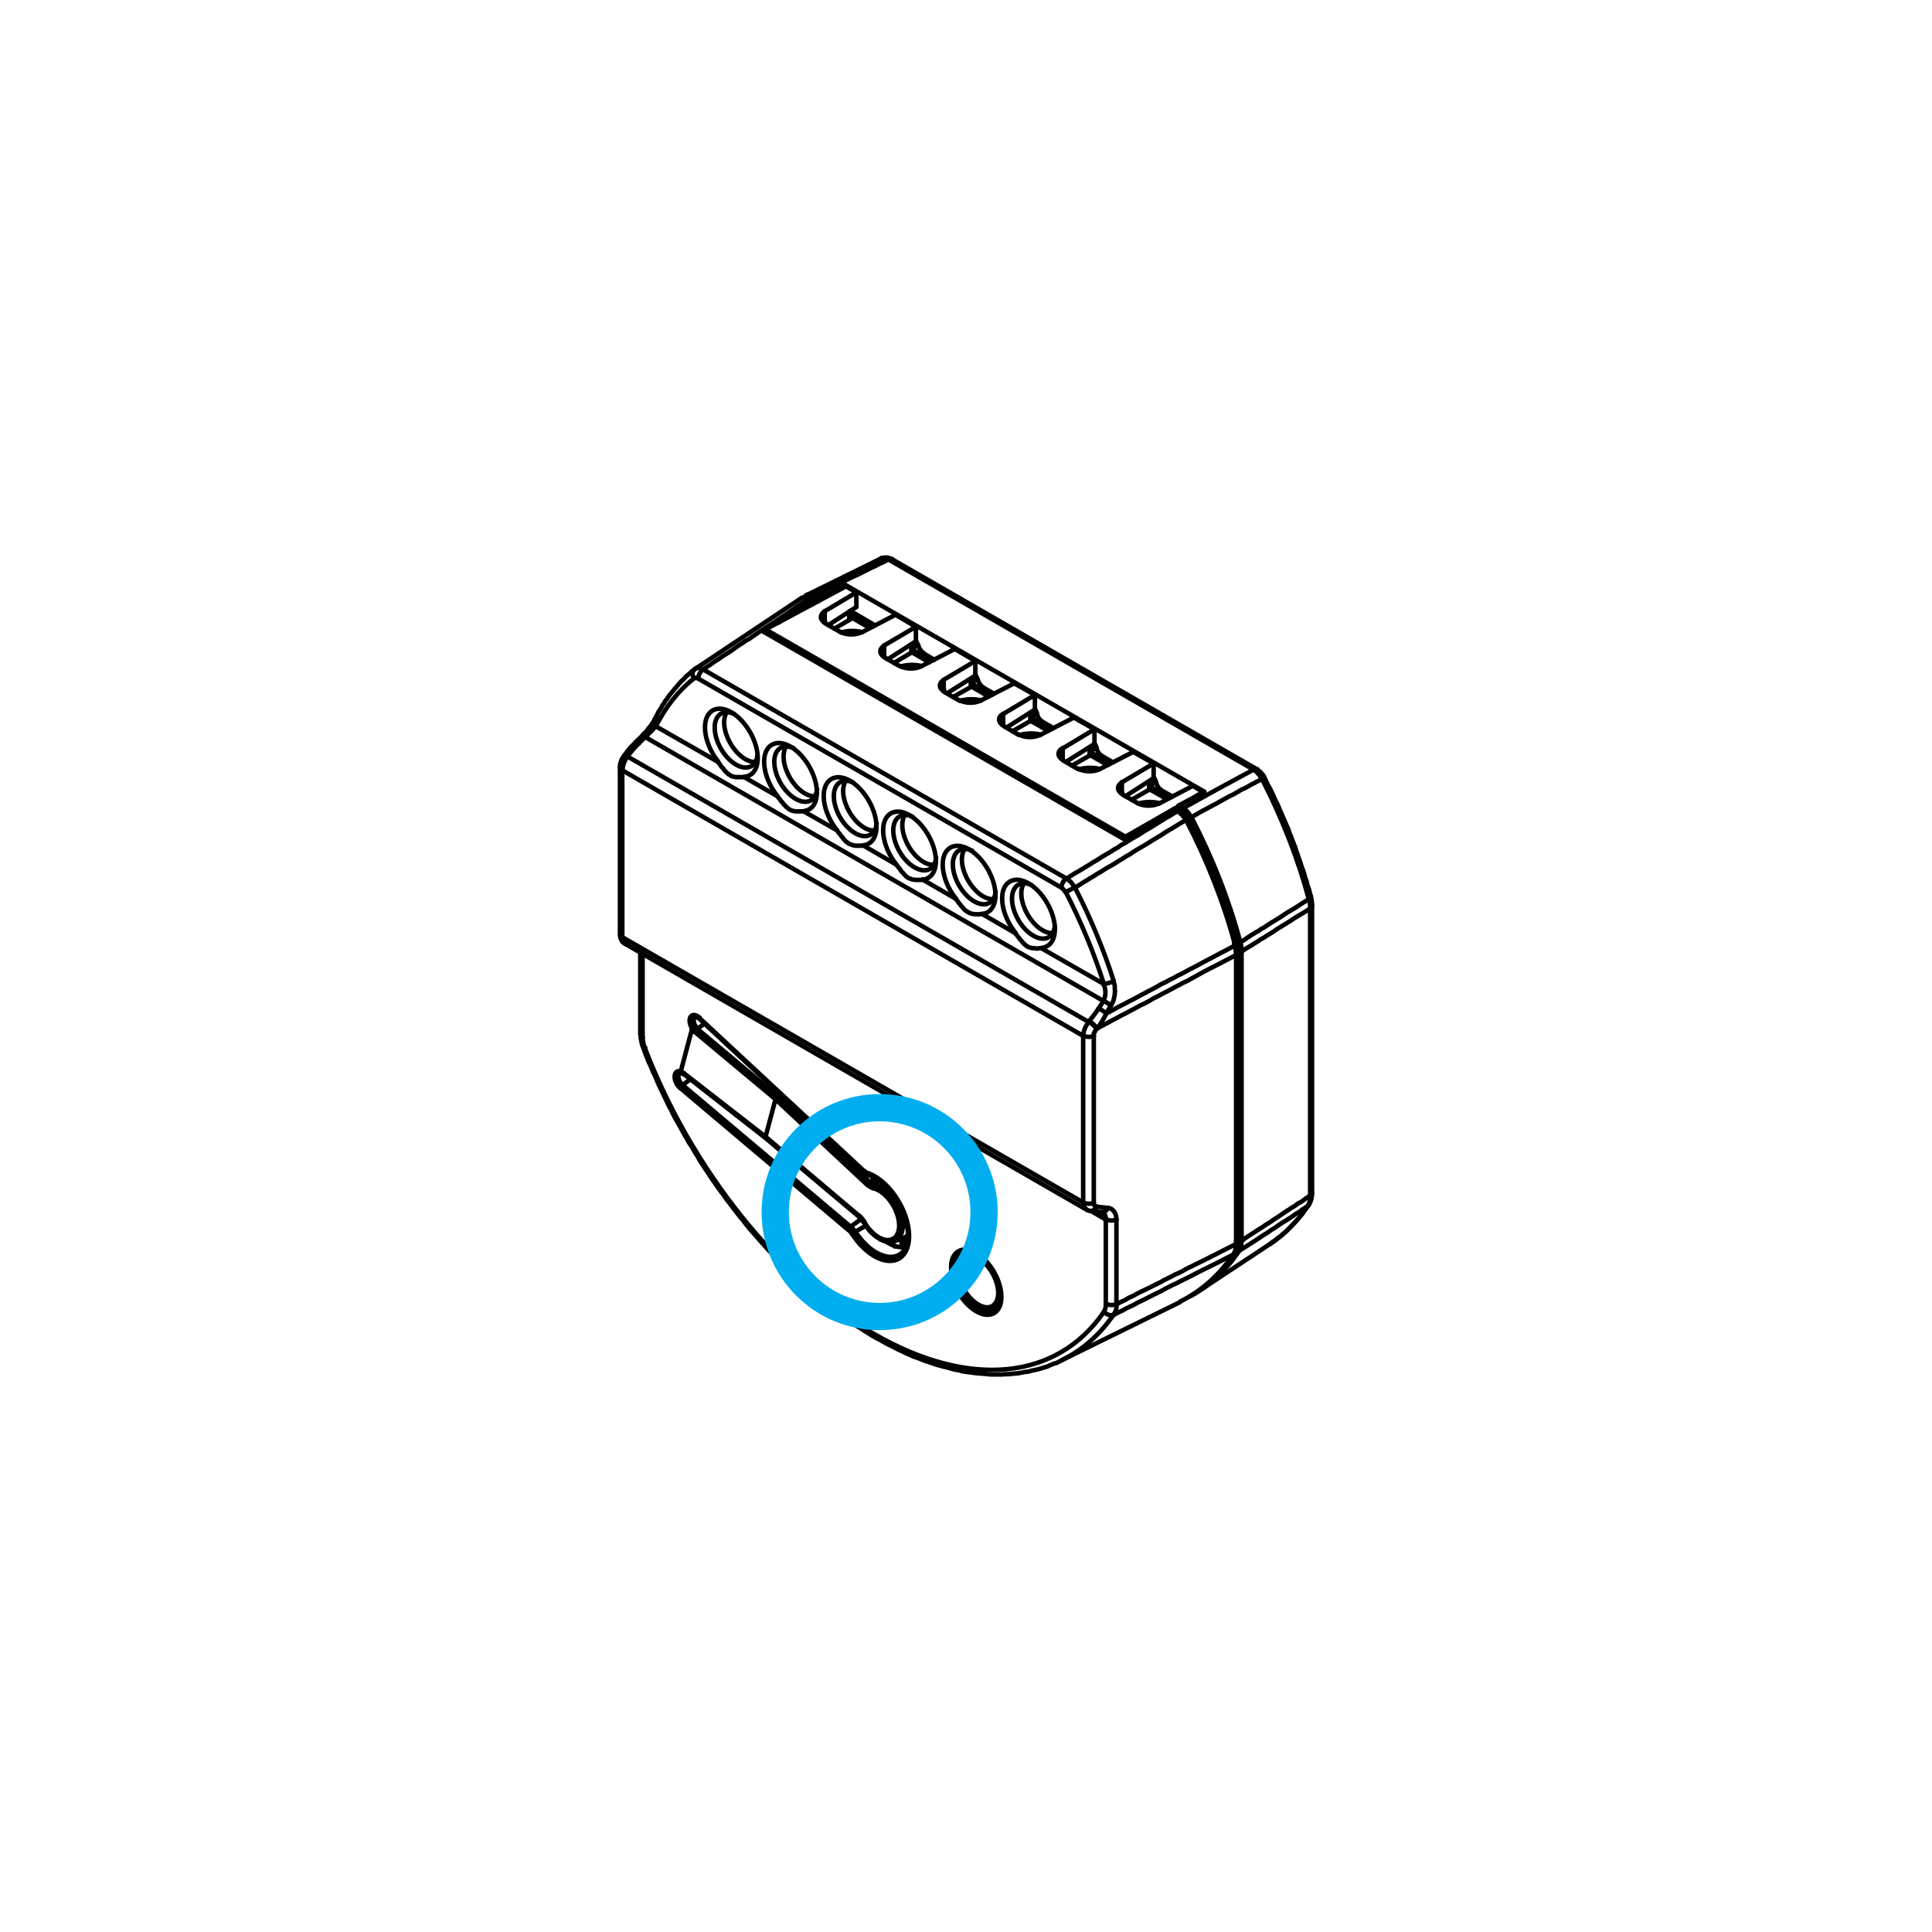 <?xml version="1.0" encoding="UTF-8"?><svg id="Layer_1" xmlns="http://www.w3.org/2000/svg" viewBox="0 0 141.73 141.73"><defs><style>.cls-1{stroke-linejoin:bevel;}.cls-1,.cls-2{stroke:#000;stroke-linecap:round;stroke-width:.33px;}.cls-1,.cls-2,.cls-3{fill:none;}.cls-2{stroke-linejoin:round;}.cls-3{stroke:#00aeef;stroke-miterlimit:10;stroke-width:2px;}</style></defs><line class="cls-2" x1="62.44" y1="44.86" x2="62.3" y2="44.93"/><polyline class="cls-2" points="76.06 52.36 75.59 52.62 77.11 53.5"/><polyline class="cls-2" points="71.7 49.84 71.22 50.11 72.74 50.98"/><polyline class="cls-2" points="67.33 47.33 66.86 47.61 68.37 48.47"/><polyline class="cls-2" points="80.43 54.85 79.93 55.14 81.45 56.01"/><polyline class="cls-2" points="84.79 57.37 84.3 57.65 85.81 58.53"/><line class="cls-2" x1="64.01" y1="45.98" x2="62.3" y2="44.98"/><line class="cls-2" x1="75.59" y1="52.62" x2="75.59" y2="52.91"/><line class="cls-2" x1="84.3" y1="57.65" x2="84.3" y2="57.94"/><line class="cls-2" x1="79.93" y1="55.14" x2="79.93" y2="55.42"/><line class="cls-2" x1="71.22" y1="50.11" x2="71.22" y2="50.39"/><line class="cls-2" x1="66.86" y1="47.61" x2="66.86" y2="47.88"/><polyline class="cls-2" points="63.8 46.07 62.54 45.34 61.21 46.12"/><path class="cls-2" d="m63.25,46.37c-.5-.12-1.06-.11-1.55.03"/><polyline class="cls-2" points="68.16 48.59 66.9 47.85 65.58 48.63"/><path class="cls-2" d="m67.62,48.86c-.5-.12-1.06-.11-1.55.03"/><polyline class="cls-2" points="72.53 51.1 71.27 50.37 69.92 51.13"/><path class="cls-2" d="m71.98,51.38c-.5-.12-1.06-.11-1.55.03"/><polyline class="cls-2" points="76.89 53.62 75.61 52.88 74.28 53.64"/><path class="cls-2" d="m76.35,53.89c-.5-.12-1.06-.11-1.55.03"/><polyline class="cls-2" points="81.26 56.13 79.98 55.4 78.65 56.16"/><path class="cls-2" d="m80.69,56.41c-.5-.12-1.06-.11-1.55.03"/><polyline class="cls-2" points="85.6 58.62 84.34 57.91 83.01 58.67"/><path class="cls-2" d="m85.06,58.92c-.5-.12-1.06-.11-1.55.03"/><path class="cls-2" d="m72.89,95.86c.28-.14.45-.46.48-.88"/><path class="cls-2" d="m71.7,92.08c-.38-.18-.73-.19-1-.03"/><path class="cls-2" d="m73.23,94.85c0-.95-.67-2.1-1.48-2.57-.81-.48-1.47-.09-1.47.85,0,.95.67,2.1,1.48,2.57.81.48,1.47.09,1.47-.85"/><line class="cls-2" x1="70.7" y1="92.05" x2="71.06" y2="91.82"/><polyline class="cls-2" points="70.7 92.05 70.65 92.1 70.58 92.12 70.53 92.17 70.49 92.24 70.46 92.29 70.42 92.34 70.39 92.41 70.34 92.48 70.32 92.55 70.3 92.62 70.27 92.69 70.27 92.77 70.25 92.86 70.25 92.93 70.25 93.03 70.25 93.12 70.25 93.19 70.25 93.29 70.25 93.38 70.27 93.48 70.3 93.57 70.3 93.67 70.32 93.76 70.37 93.86 70.39 93.95 70.42 94.05 70.46 94.14 70.49 94.24 70.53 94.33 70.58 94.43 70.63 94.52 70.68 94.59 70.75 94.69 70.79 94.78 70.84 94.85 70.91 94.95 70.98 95.02 71.03 95.11 71.1 95.19 71.17 95.26 71.25 95.33 71.32 95.4 71.39 95.47 71.46 95.52 71.53 95.59 71.6 95.64 71.67 95.68 71.74 95.73 71.82 95.78 71.91 95.83 71.98 95.85 72.05 95.87 72.12 95.9 72.19 95.92 72.29 95.94 72.36 95.94 72.43 95.97 72.5 95.97 72.57 95.97 72.65 95.94 72.72 95.94 72.76 95.92 72.84 95.9 72.91 95.87 73.26 95.68"/><polyline class="cls-2" points="66.5 91.37 66.31 91.48 66.31 91.51"/><polyline class="cls-2" points="66.14 91.51 66.14 91.39 66.31 91.48"/><line class="cls-2" x1="65.62" y1="91.41" x2="65.62" y2="91.41"/><polyline class="cls-2" points="66.14 91.39 66.14 91.1 66.5 91.32"/><line class="cls-2" x1="66.14" y1="91.1" x2="66.6" y2="90.84"/><polyline class="cls-2" points="67.19 47.04 67.19 45.98 65.69 45.1"/><polyline class="cls-2" points="71.55 49.56 71.55 48.49 70.04 47.61"/><polyline class="cls-2" points="75.92 52.05 75.92 50.98 74.4 50.13"/><polyline class="cls-2" points="84.63 57.08 84.63 56.01 83.13 55.16"/><polyline class="cls-2" points="80.29 54.57 80.29 53.5 78.77 52.64"/><polyline class="cls-2" points="62.82 44.53 62.82 43.46 62.06 43.01"/><line class="cls-2" x1="62.3" y1="45.48" x2="62.3" y2="44.86"/><polyline class="cls-2" points="88.26 58.13 88.26 58.1 87.5 57.65"/><line class="cls-2" x1="62.82" y1="44.53" x2="60.76" y2="45.86"/><line class="cls-2" x1="78.01" y1="64.67" x2="78.01" y2="64.67"/><polyline class="cls-2" points="56.16 46.43 56.16 46.17 82.56 61.38 82.56 61.59"/><line class="cls-2" x1="82.56" y1="61.38" x2="86.45" y2="59.15"/><line class="cls-2" x1="87.76" y1="58.39" x2="88.26" y2="58.1"/><line class="cls-2" x1="60.52" y1="45.72" x2="61.64" y2="46.36"/><path class="cls-2" d="m60.52,44.84c-.41.24-.4.63.03.87"/><line class="cls-2" x1="62.82" y1="43.46" x2="60.5" y2="44.84"/><line class="cls-2" x1="62.06" y1="43.01" x2="56.16" y2="46.17"/><line class="cls-2" x1="87.5" y1="57.65" x2="85.01" y2="58.96"/><path class="cls-2" d="m83.44,58.91c.43.24,1.12.26,1.57.03"/><line class="cls-2" x1="82.35" y1="58.29" x2="83.44" y2="58.91"/><path class="cls-2" d="m82.32,57.39c-.41.24-.4.63.03.87"/><line class="cls-2" x1="84.63" y1="56.01" x2="82.3" y2="57.39"/><line class="cls-2" x1="83.13" y1="55.16" x2="80.64" y2="56.44"/><path class="cls-2" d="m79.1,56.39c.43.24,1.12.26,1.57.03"/><line class="cls-2" x1="77.98" y1="55.78" x2="79.08" y2="56.42"/><path class="cls-2" d="m77.95,54.88c-.41.24-.4.63.03.87"/><line class="cls-2" x1="80.29" y1="53.5" x2="77.96" y2="54.9"/><line class="cls-2" x1="78.77" y1="52.64" x2="76.28" y2="53.93"/><path class="cls-2" d="m74.73,53.88c.43.24,1.12.26,1.57.03"/><line class="cls-2" x1="73.62" y1="53.26" x2="74.71" y2="53.9"/><path class="cls-2" d="m73.59,52.36c-.41.24-.4.63.03.87"/><line class="cls-2" x1="75.92" y1="50.98" x2="73.59" y2="52.38"/><line class="cls-2" x1="74.4" y1="50.13" x2="71.91" y2="51.41"/><path class="cls-2" d="m70.37,51.36c.43.24,1.12.26,1.57.03"/><line class="cls-2" x1="69.25" y1="50.75" x2="70.37" y2="51.39"/><path class="cls-2" d="m69.25,49.87c-.41.24-.4.63.03.87"/><line class="cls-2" x1="71.55" y1="48.49" x2="69.23" y2="49.87"/><line class="cls-2" x1="70.04" y1="47.61" x2="67.54" y2="48.9"/><path class="cls-2" d="m66,48.85c.43.24,1.12.26,1.57.03"/><line class="cls-2" x1="64.89" y1="48.23" x2="66" y2="48.87"/><path class="cls-2" d="m64.88,47.36c-.41.24-.4.63.03.87"/><line class="cls-2" x1="67.19" y1="45.98" x2="64.86" y2="47.35"/><line class="cls-2" x1="65.69" y1="45.1" x2="63.2" y2="46.4"/><path class="cls-2" d="m61.63,46.35c.43.24,1.12.26,1.57.03"/><line class="cls-2" x1="60.5" y1="44.84" x2="60.5" y2="45.6"/><path class="cls-2" d="m60.52,45.59s-.05.04-.08.05"/><path class="cls-2" d="m64.88,48.11s-.05.04-.08.05"/><path class="cls-2" d="m69.25,50.6s-.05.04-.08.05"/><path class="cls-2" d="m73.59,53.11s-.05.04-.08.05"/><path class="cls-2" d="m77.95,55.63s-.05.04-.08.05"/><path class="cls-2" d="m82.32,58.14s-.05.04-.08.05"/><line class="cls-2" x1="67.19" y1="47.04" x2="65.12" y2="48.37"/><line class="cls-2" x1="64.86" y1="47.35" x2="64.86" y2="48.11"/><line class="cls-2" x1="71.55" y1="49.56" x2="69.47" y2="50.86"/><line class="cls-2" x1="69.23" y1="49.87" x2="69.23" y2="50.63"/><line class="cls-2" x1="75.92" y1="52.05" x2="73.83" y2="53.38"/><line class="cls-2" x1="80.29" y1="54.57" x2="78.2" y2="55.89"/><line class="cls-2" x1="84.63" y1="57.08" x2="82.56" y2="58.41"/><line class="cls-2" x1="82.3" y1="57.39" x2="82.3" y2="58.15"/><line class="cls-2" x1="77.96" y1="54.9" x2="77.96" y2="55.66"/><line class="cls-2" x1="73.59" y1="52.38" x2="73.59" y2="53.14"/><polyline class="cls-2" points="86.17 59.38 86.38 59.5 86.43 59.52 86.45 59.55 86.5 59.6 86.55 59.62 86.6 59.64 86.62 59.69 86.67 59.74 86.72 59.76 86.74 59.81 86.79 59.86 86.81 59.9 86.86 59.95 86.88 60 86.93 60.07 86.95 60.12 86.98 60.17"/><path class="cls-2" d="m90.61,69.35c-.82-3.08-2.04-6.2-3.61-9.21"/><path class="cls-2" d="m90.68,70.04c0-.21-.03-.44-.1-.68"/><polyline class="cls-2" points="90.49 92.03 90.51 91.98 90.54 91.96 90.54 91.91 90.56 91.86 90.58 91.82 90.61 91.79 90.61 91.75 90.63 91.67 90.63 91.63 90.65 91.58 90.65 91.53 90.68 91.48 90.68 91.41 90.68 91.37 90.68 91.32 90.68 91.25 90.68 70.06"/><path class="cls-2" d="m86.58,95.48c1.55-.77,2.87-1.94,3.91-3.48"/><polyline class="cls-2" points="58.77 43.89 58.79 43.87 58.81 43.87 58.86 43.84 58.88 43.84 58.91 43.84 58.96 43.82 58.98 43.82 59.03 43.82 59.07 43.84 59.1 43.84 59.15 43.84 59.17 43.87 59.22 43.87 59.26 43.89 59.31 43.91 59.34 43.94 59.55 44.06 59.55 44.36"/><line class="cls-2" x1="86.17" y1="59.38" x2="82.54" y2="61.61"/><path class="cls-2" d="m70.76,62.3c-.34.51-.23,1.44.26,2.29s1.24,1.41,1.85,1.37"/><path class="cls-2" d="m66.39,59.78c-.34.51-.23,1.44.26,2.29s1.24,1.41,1.85,1.37"/><path class="cls-2" d="m62.05,57.27c-.34.51-.23,1.44.26,2.29s1.24,1.41,1.85,1.37"/><path class="cls-2" d="m57.68,54.75c-.34.51-.23,1.44.26,2.29s1.24,1.41,1.85,1.37"/><path class="cls-2" d="m53.32,52.24c-.34.51-.23,1.44.26,2.29s1.24,1.41,1.85,1.37"/><path class="cls-2" d="m75.12,64.79c-.34.51-.23,1.44.26,2.29s1.24,1.41,1.85,1.37"/><path class="cls-2" d="m75.65,64.92c-.82-.37-1.44.1-1.41,1.07.03.97.68,2.11,1.51,2.62s1.54.21,1.63-.68"/><polyline class="cls-2" points="76.39 69.56 76.35 69.56 76.28 69.56 76.23 69.56 76.16 69.58 76.11 69.58 76.04 69.58 75.97 69.58 75.9 69.56 75.82 69.56 75.75 69.56 75.68 69.54 75.64 69.54 75.56 69.51 75.49 69.49 75.42 69.47 75.37 69.42 75.3 69.4 75.26 69.35 75.18 69.3 75.14 69.25 75.07 69.18 75.02 69.13 74.97 69.06 74.9 68.99 74.85 68.94 74.8 68.87 74.76 68.8 74.69 68.73 74.64 68.66 74.59 68.59 74.52 68.52 74.47 68.45"/><path class="cls-2" d="m76.42,69.53c.76-.07,1.13-.88.9-1.99-.23-1.11-1-2.24-1.87-2.74s-1.64-.27-1.87.58c-.22.85.15,2.1.91,3.04"/><line class="cls-2" x1="74.47" y1="68.45" x2="72.05" y2="67.05"/><polyline class="cls-2" points="72.05 67.05 71.98 67.05 71.93 67.05 71.86 67.07 71.79 67.07 71.74 67.07 71.67 67.07 71.6 67.07 71.53 67.07 71.48 67.05 71.41 67.05 71.34 67.05 71.27 67.02 71.2 67 71.13 66.98 71.08 66.95 71.01 66.9 70.94 66.88 70.89 66.83 70.82 66.79 70.77 66.74 70.7 66.67 70.65 66.62 70.61 66.55 70.53 66.48 70.49 66.43 70.44 66.36 70.39 66.29 70.32 66.22 70.27 66.14 70.23 66.07 70.15 66 70.11 65.93"/><line class="cls-2" x1="70.11" y1="65.93" x2="67.69" y2="64.53"/><polyline class="cls-2" points="67.69 64.53 67.62 64.53 67.57 64.55 67.5 64.55 67.45 64.55 67.38 64.55 67.31 64.55 67.24 64.55 67.19 64.55 67.12 64.55 67.05 64.53 66.98 64.53 66.9 64.51 66.83 64.48 66.79 64.46 66.71 64.44 66.64 64.41 66.57 64.37 66.52 64.32 66.45 64.27 66.41 64.22 66.33 64.15 66.29 64.1 66.24 64.03 66.19 63.99 66.12 63.91 66.07 63.84 66.03 63.77 65.98 63.7 65.91 63.63 65.86 63.56 65.81 63.49 65.74 63.42"/><line class="cls-2" x1="65.74" y1="63.42" x2="63.32" y2="62.02"/><polyline class="cls-2" points="63.32 62.02 63.27 62.04 63.2 62.04 63.13 62.04 63.08 62.04 63.01 62.04 62.94 62.04 62.89 62.04 62.82 62.04 62.75 62.04 62.68 62.02 62.61 62.02 62.54 61.99 62.49 61.97 62.42 61.95 62.35 61.92 62.28 61.9 62.21 61.85 62.16 61.8 62.09 61.76 62.04 61.71 61.99 61.66 61.92 61.59 61.87 61.52 61.83 61.47 61.78 61.4 61.71 61.33 61.66 61.26 61.61 61.19 61.54 61.11 61.49 61.04 61.45 60.97 61.38 60.9"/><line class="cls-2" x1="61.38" y1="60.9" x2="58.96" y2="59.52"/><polyline class="cls-2" points="58.96 59.52 58.91 59.52 58.84 59.52 58.79 59.52 58.72 59.52 58.65 59.52 58.58 59.52 58.53 59.52 58.46 59.52 58.39 59.52 58.31 59.52 58.24 59.5 58.2 59.48 58.13 59.48 58.05 59.45 57.98 59.41 57.91 59.38 57.86 59.34 57.79 59.29 57.75 59.24 57.67 59.19 57.63 59.15 57.58 59.07 57.51 59.03 57.46 58.96 57.41 58.88 57.34 58.81 57.29 58.77 57.25 58.69 57.2 58.62 57.13 58.55 57.08 58.48 57.03 58.41"/><line class="cls-2" x1="57.03" y1="58.41" x2="54.59" y2="57.01"/><polyline class="cls-2" points="54.59 57.01 54.54 57.01 54.47 57.01 54.42 57.01 54.35 57.01 54.28 57.01 54.23 57.01 54.16 57.01 54.09 57.01 54.02 57.01 53.95 57.01 53.9 56.99 53.83 56.99 53.76 56.96 53.69 56.94 53.62 56.92 53.57 56.87 53.5 56.82 53.43 56.8 53.38 56.73 53.31 56.68 53.26 56.63 53.21 56.56 53.14 56.51 53.1 56.44 53.05 56.37 53 56.32 52.93 56.25 52.88 56.18 52.83 56.11 52.79 56.04 52.72 55.97 52.67 55.89"/><polyline class="cls-2" points="52.67 55.89 48.11 53.28 48.09 53.31 48.04 53.36 47.99 53.4 47.95 53.45 47.9 53.5 47.85 53.57 47.8 53.62 47.76 53.66 47.71 53.71 47.64 53.76 47.59 53.81 47.54 53.88 47.5 53.93 47.42 53.97 47.38 54.02 47.33 54.07 80.95 73.43 80.97 73.36 81 73.31 81.02 73.24 81.04 73.17 81.07 73.1 81.07 73.03 81.09 72.93 81.09 72.86 81.09 72.76 81.09 72.69 81.07 72.6 81.07 72.53 81.04 72.43 81.02 72.34 80.97 72.27 80.95 72.17 76.39 69.56"/><path class="cls-2" d="m58.96,59.5c.76-.07,1.13-.88.9-1.99-.23-1.11-1-2.24-1.87-2.74s-1.64-.27-1.87.58c-.22.85.15,2.1.91,3.04"/><path class="cls-2" d="m63.33,62.01c.76-.07,1.13-.88.9-1.99-.23-1.11-1-2.24-1.87-2.74s-1.64-.27-1.87.58c-.22.85.15,2.1.91,3.04"/><path class="cls-2" d="m67.69,64.53c.76-.07,1.13-.88.9-1.99-.23-1.11-1-2.24-1.87-2.74s-1.64-.27-1.87.58c-.22.85.15,2.1.91,3.04"/><path class="cls-2" d="m72.06,67.04c.76-.07,1.13-.88.9-1.99-.23-1.11-1-2.24-1.87-2.74s-1.64-.27-1.87.58c-.22.85.15,2.1.91,3.04"/><path class="cls-2" d="m80.97,72.15c-.72-2.26-1.66-4.52-2.79-6.72"/><polyline class="cls-2" points="78.17 65.46 78.13 65.41 78.1 65.36 78.06 65.31 78.03 65.27 77.98 65.22 77.94 65.17 77.91 65.15 77.87 65.12 51.2 49.77 51.17 49.75 51.13 49.75 51.08 49.73 51.03 49.73 51.01 49.73 50.96 49.73 50.94 49.75 50.91 49.77"/><path class="cls-2" d="m50.91,49.76c-1.13.9-2.07,2.08-2.79,3.51"/><path class="cls-2" d="m54.62,56.98c.76-.07,1.13-.88.9-1.99-.23-1.11-1-2.24-1.87-2.74s-1.64-.27-1.87.58c-.22.85.15,2.1.91,3.04"/><path class="cls-2" d="m58.21,54.88c-.82-.37-1.44.1-1.41,1.07.03.97.68,2.11,1.51,2.62s1.54.21,1.63-.68"/><path class="cls-2" d="m53.84,52.37c-.82-.37-1.44.1-1.41,1.07.03.97.68,2.11,1.51,2.62s1.54.21,1.63-.68"/><path class="cls-2" d="m50.96,49.09c-.18.15-.21.43-.05.67"/><path class="cls-2" d="m48.03,52.78c-.07.15-.04.34.1.49"/><line class="cls-1" x1="48.02" y1="52.81" x2="48.02" y2="52.81"/><path class="cls-2" d="m47.34,54.05c-.11-.09-.18-.13-.2-.11"/><line class="cls-2" x1="47.14" y1="53.94" x2="47.14" y2="53.94"/><path class="cls-2" d="m46.84,54.55c-.11-.09-.18-.13-.2-.11"/><line class="cls-2" x1="46.83" y1="54.57" x2="47.33" y2="54.07"/><path class="cls-2" d="m46.84,54.55c-.27.27-.53.57-.76.88"/><polyline class="cls-2" points="46.07 55.44 46.02 55.49 79.86 74.97 79.91 74.92"/><path class="cls-2" d="m79.9,74.9c.26-.3.49-.61.69-.92"/><line class="cls-2" x1="80.95" y1="73.43" x2="80.59" y2="74"/><path class="cls-2" d="m81.49,73.77c-.14-.13-.36-.27-.54-.34"/><path class="cls-2" d="m81.14,74.34c-.14-.14-.36-.28-.55-.35"/><line class="cls-2" x1="81.5" y1="73.76" x2="81.14" y2="74.35"/><path class="cls-2" d="m80.97,72.17c.19,0,.51-.08.73-.2"/><polyline class="cls-2" points="81.69 71.98 81.71 72.03 81.71 72.1 81.73 72.15 81.76 72.22 81.78 72.34 81.78 72.46 81.78 72.57 81.8 72.72 81.78 72.84 81.78 72.95 81.76 73.05 81.73 73.17 81.71 73.29 81.69 73.38 81.64 73.5 81.59 73.59 81.54 73.69 81.5 73.76"/><path class="cls-2" d="m81.7,71.96c-.74-2.31-1.69-4.61-2.85-6.86"/><path class="cls-2" d="m78.17,65.43c.16-.06.46-.21.67-.34"/><polyline class="cls-2" points="78.84 65.12 78.81 65.08 78.79 65.01 78.74 64.96 78.72 64.91 78.67 64.86 78.65 64.82 78.6 64.77 78.58 64.72 78.53 64.67 78.48 64.65 78.43 64.6 78.41 64.58 78.36 64.53 78.32 64.51 78.27 64.48 78.25 64.46"/><path class="cls-2" d="m78.24,64.43c-.21.13-.37.43-.37.67"/><line class="cls-2" x1="78.25" y1="64.46" x2="51.58" y2="49.11"/><path class="cls-2" d="m51.59,49.11c-.21.13-.37.43-.37.67"/><polyline class="cls-2" points="59.34 43.94 58.88 44.22 58.43 44.53 57.98 44.84 57.53 45.15 57.06 45.46 56.61 45.76 56.13 46.07 55.66 46.38 55.42 46.55 55.18 46.71 54.95 46.88 54.68 47.02 54.45 47.19 54.19 47.35 53.95 47.52 53.69 47.71 53.43 47.88 53.17 48.04 52.91 48.21 52.64 48.4 52.38 48.56 52.12 48.75 51.86 48.92 51.58 49.11 51.55 49.09 51.51 49.06 51.46 49.04 51.41 49.04 51.39 49.01 51.34 49.01 51.29 49.01 51.27 48.99 51.22 48.99 51.2 48.99 51.15 49.01 51.13 49.01 51.1 49.01 51.05 49.04 51.03 49.04 51.01 49.06"/><path class="cls-2" d="m46.08,55.44c-.13-.07-.22-.09-.25-.05"/><path class="cls-2" d="m46.05,55.48c-.13-.07-.22-.09-.25-.05"/><line class="cls-1" x1="45.81" y1="55.44" x2="45.81" y2="55.44"/><path class="cls-2" d="m46.06,55.46c-.24.31-.39.7-.39,1.03"/><path class="cls-2" d="m45.5,56.29c0,.08.06.17.16.23"/><path class="cls-2" d="m45.5,56.29h0"/><path class="cls-2" d="m79.88,74.96c-.25.3-.41.69-.41,1.02"/><line class="cls-2" x1="79.46" y1="75.99" x2="45.65" y2="56.51"/><path class="cls-2" d="m79.48,75.97c.21.12.55.13.77.01"/><polyline class="cls-2" points="80.24 75.99 80.24 75.97 80.24 75.92 80.24 75.9 80.24 75.87 80.24 75.82 80.26 75.8 80.26 75.78 80.29 75.73 80.31 75.71 80.31 75.66 80.33 75.64 80.36 75.61 80.38 75.56 80.38 75.54 80.4 75.52 80.43 75.49"/><path class="cls-2" d="m80.46,75.48c-.11-.16-.36-.39-.57-.52"/><line class="cls-2" x1="80.43" y1="75.49" x2="80.48" y2="75.45"/><path class="cls-2" d="m80.48,75.43c-.11-.16-.36-.39-.57-.52"/><path class="cls-2" d="m80.5,75.44c.26-.35.48-.72.66-1.09"/><polyline class="cls-2" points="90.68 70.06 90.08 70.37 89.49 70.68 88.9 70.98 88.3 71.29 87.69 71.63 87.09 71.96 86.79 72.1 86.48 72.27 86.17 72.43 85.86 72.6 85.55 72.76 85.22 72.93 84.91 73.1 84.58 73.26 84.27 73.45 83.94 73.62 83.61 73.78 83.27 73.97 82.94 74.14 82.59 74.33 82.25 74.5 81.9 74.69 81.54 74.88 81.19 75.07 80.83 75.26 80.48 75.45"/><polyline class="cls-2" points="90.58 69.37 90.04 69.66 89.49 69.94 88.92 70.25 88.38 70.53 87.81 70.84 87.24 71.13 86.67 71.44 86.38 71.58 86.1 71.74 85.79 71.89 85.51 72.05 85.2 72.19 84.91 72.36 84.6 72.53 84.32 72.67 84.01 72.84 83.7 73 83.39 73.17 83.09 73.33 82.75 73.5 82.44 73.67 82.11 73.83 81.8 74 81.47 74.19 81.14 74.35"/><polyline class="cls-2" points="86.98 60.17 86.5 60.45 86.03 60.74 85.55 61.02 85.08 61.33 84.6 61.61 84.11 61.92 83.61 62.21 83.11 62.51 82.87 62.68 82.61 62.82 82.35 62.99 82.11 63.13 81.85 63.3 81.59 63.46 81.31 63.61 81.04 63.77 80.78 63.94 80.5 64.1 80.24 64.27 79.95 64.44 79.69 64.6 79.41 64.77 79.12 64.96 78.84 65.12"/><polyline class="cls-2" points="86.38 59.5 85.91 59.79 85.43 60.07 84.96 60.36 84.49 60.66 83.99 60.95 83.51 61.26 83.01 61.54 82.52 61.85 82.25 61.99 82.02 62.16 81.76 62.3 81.5 62.47 81.23 62.63 80.97 62.78 80.71 62.94 80.45 63.11 80.17 63.27 79.91 63.44 79.62 63.61 79.36 63.77 79.08 63.94 78.79 64.1 78.53 64.27 78.25 64.46"/><line class="cls-2" x1="82.54" y1="61.61" x2="56.04" y2="46.36"/><line class="cls-2" x1="59.55" y1="44.06" x2="57.08" y2="45.69"/><line class="cls-2" x1="56.16" y1="46.29" x2="56.04" y2="46.36"/><polyline class="cls-2" points="90.68 91.25 90.18 91.51 89.66 91.77 89.16 92.03 88.64 92.29 88.12 92.55 87.59 92.81 87.05 93.07 86.79 93.22 86.53 93.36 86.24 93.48 85.98 93.62 85.7 93.76 85.41 93.9 85.15 94.05 84.86 94.19 84.58 94.33 84.3 94.47 83.99 94.62 83.7 94.76 83.42 94.9 83.11 95.07 82.8 95.21 82.52 95.38 82.21 95.52 81.9 95.68 81.9 89.47"/><polyline class="cls-2" points="81.9 89.47 81.9 89.4 81.88 89.3 81.88 89.23 81.85 89.14 81.83 89.06 81.8 88.99 81.76 88.95 81.73 88.87 81.69 88.83 81.64 88.78 81.59 88.73 81.52 88.68 81.47 88.66 81.4 88.64 81.33 88.61 81.28 88.61 80.43 88.52 80.4 88.52 80.38 88.49 80.36 88.49 80.33 88.47 80.31 88.47 80.31 88.45 80.29 88.42 80.26 88.4 80.26 88.38 80.24 88.35 80.24 88.33 80.24 88.3 80.24 88.28 80.24 88.26 80.24 88.23 80.24 75.99"/><path class="cls-2" d="m81.14,89.44c.21.12.55.13.77.01"/><line class="cls-2" x1="81.12" y1="95.66" x2="81.12" y2="89.47"/><path class="cls-2" d="m81.14,95.64c.21.12.55.13.77.01"/><polyline class="cls-2" points="80.97 96.25 81 96.18 81.04 96.13 81.07 96.06 81.09 95.99 81.09 95.92 81.12 95.83 81.12 95.75 81.12 95.66"/><path class="cls-2" d="m80.99,96.23c.18.22.5.32.72.21"/><path class="cls-2" d="m81.71,96.44c.14-.2.21-.47.21-.79"/><line class="cls-2" x1="81.12" y1="89.47" x2="80.02" y2="88.83"/><polyline class="cls-2" points="47.14 69.99 47.14 76.11 47.14 76.18 47.16 76.28 47.16 76.37 47.19 76.47 47.21 76.58 47.23 76.68 47.26 76.77 47.31 76.87"/><path class="cls-2" d="m47.3,76.86c3.44,8.98,9.87,17,16.84,21.01,6.96,4.01,13.39,3.39,16.84-1.63"/><path class="cls-2" d="m69.77,92.99c0,1.18.83,2.62,1.85,3.21s1.85.11,1.84-1.07c0-1.18-.83-2.62-1.85-3.21s-1.85-.11-1.84,1.07"/><path class="cls-2" d="m51.31,74.65c-.25-.23-.52-.25-.65-.06-.13.19-.08.55.11.86"/><line class="cls-2" x1="63.39" y1="85.91" x2="51.29" y2="74.66"/><path class="cls-2" d="m63.39,85.89c.1.09.2.16.3.19"/><path class="cls-2" d="m62.5,90.51c.9,1.4,2.21,2.2,3.16,1.94s1.29-1.53.82-3.06-1.62-2.9-2.79-3.33"/><path class="cls-2" d="m62.5,90.51c-.08-.12-.17-.22-.26-.31"/><line class="cls-2" x1="49.92" y1="79.83" x2="62.23" y2="90.23"/><path class="cls-2" d="m49.95,78.6c-.26-.09-.45.06-.46.36-.01.3.16.66.42.87"/><line class="cls-2" x1="49.94" y1="78.6" x2="50.77" y2="75.47"/><line class="cls-1" x1="80.85" y1="88.95" x2="80.85" y2="88.95"/><path class="cls-2" d="m81.13,89.46c0-.24-.09-.43-.25-.53"/><path class="cls-2" d="m47,75.86c0,.08.06.17.16.23"/><path class="cls-2" d="m47,75.86h0"/><path class="cls-2" d="m47.2,76.82s.06.04.13.03"/><path class="cls-2" d="m77.93,99.76c1.49-.73,2.75-1.85,3.76-3.31"/><polyline class="cls-2" points="90.49 92.03 89.97 92.29 89.47 92.55 88.95 92.81 88.42 93.07 87.9 93.33 87.38 93.6 86.86 93.86 86.57 94 86.31 94.14 86.03 94.26 85.77 94.4 85.48 94.54 85.22 94.69 84.94 94.83 84.65 94.97 84.37 95.11 84.08 95.26 83.8 95.4 83.49 95.54 83.2 95.71 82.9 95.85 82.61 95.99 82.3 96.16 81.99 96.3 81.69 96.47"/><path class="cls-2" d="m45.67,68.74c0,.24.08.43.23.51"/><path class="cls-2" d="m45.5,68.51c0,.08.06.17.16.23"/><line class="cls-1" x1="79.69" y1="88.71" x2="79.69" y2="88.71"/><path class="cls-2" d="m79.47,88.2c0,.24.08.43.23.52"/><line class="cls-2" x1="79.46" y1="88.21" x2="45.65" y2="68.75"/><line class="cls-1" x1="80" y1="88.83" x2="80" y2="88.83"/><path class="cls-2" d="m80.02,88.82c.17.02.34-.11.43-.32"/><path class="cls-2" d="m79.48,88.21c.21.12.55.13.77.01"/><line class="cls-2" x1="79.46" y1="88.21" x2="79.46" y2="75.99"/><line class="cls-2" x1="45.65" y1="56.51" x2="45.65" y2="68.75"/><path class="cls-2" d="m80.85,88.92c.17.02.34-.11.43-.32"/><path class="cls-2" d="m70.58,91.88c-.45.23-.63.86-.47,1.64s.62,1.59,1.22,2.12c.6.53,1.23.68,1.66.41"/><path class="cls-2" d="m66.24,90.83c.14-.05.27-.13.37-.24"/><path class="cls-2" d="m64.94,91.04c.54.38,1.08.53,1.53.42"/><polyline class="cls-2" points="51.7 75.09 51.15 75.47 57.06 80.43 63.82 86.72 64.2 86.43"/><line class="cls-2" x1="50.98" y1="75.71" x2="56.89" y2="80.64"/><path class="cls-2" d="m57.06,80.4c-.08.06-.15.15-.17.23"/><path class="cls-2" d="m51.15,75.47c-.08.06-.15.16-.17.23"/><line class="cls-2" x1="56.16" y1="83.39" x2="50.18" y2="78.74"/><line class="cls-2" x1="56.16" y1="83.39" x2="56.89" y2="80.64"/><polyline class="cls-2" points="50.77 75.47 50.79 75.49 50.82 75.52 50.86 75.59 50.94 75.64 50.96 75.68 50.98 75.71"/><polyline class="cls-2" points="50.18 78.74 50.15 78.72 50.11 78.7 50.06 78.65 49.99 78.62 49.96 78.6 49.94 78.6"/><path class="cls-2" d="m56.16,83.39s0,.06,0,.08"/><path class="cls-2" d="m50.18,78.74s0,.06,0,.08"/><line class="cls-2" x1="63.04" y1="89.21" x2="56.16" y2="83.39"/><path class="cls-2" d="m63.03,89.19s0,.07.02.08"/><path class="cls-2" d="m63.41,89.64c-.1-.17-.22-.32-.36-.44"/><path class="cls-2" d="m63.4,89.64c.51.89,1.32,1.45,1.92,1.31.6-.14.81-.92.5-1.86-.31-.94-1.05-1.75-1.75-1.92"/><path class="cls-2" d="m63.64,86.92c.13.12.28.21.41.24"/><line class="cls-2" x1="56.89" y1="80.64" x2="63.63" y2="86.93"/><path class="cls-2" d="m63.83,86.69c-.08.06-.15.15-.18.22"/><path class="cls-2" d="m63.84,86.7c.11.1.22.17.32.19"/><path class="cls-2" d="m64.15,86.88c-.07.06-.11.18-.09.28"/><line class="cls-2" x1="64.13" y1="86.91" x2="64.48" y2="86.6"/><path class="cls-2" d="m65.59,91.03c.62-.2.82-1.07.46-2.08-.35-1.01-1.15-1.88-1.91-2.07"/><path class="cls-2" d="m63.37,89.64s.02,0,.04-.01"/><path class="cls-2" d="m49.92,78.71c-.12.04-.18.18-.14.37.03.19.15.39.3.52"/><line class="cls-2" x1="50.08" y1="79.6" x2="50.65" y2="79.17"/><polyline class="cls-2" points="50.01 78.72 49.99 78.72 49.99 78.7 49.96 78.7 49.96 78.67 49.94 78.67 49.94 78.65 49.94 78.62 49.94 78.6"/><path class="cls-2" d="m50.07,79.58c-.08.06-.15.15-.17.23"/><line class="cls-2" x1="50.08" y1="79.6" x2="62.4" y2="89.99"/><path class="cls-2" d="m62.41,89.97c-.08.06-.15.15-.17.23"/><line class="cls-2" x1="63.18" y1="89.42" x2="62.4" y2="89.99"/><path class="cls-2" d="m62.73,90.35c-.1-.15-.21-.28-.34-.39"/><line class="cls-2" x1="63.51" y1="89.92" x2="62.73" y2="90.37"/><path class="cls-2" d="m62.74,90.37c-.08.05-.18.12-.23.15"/><path class="cls-2" d="m62.75,90.35c.49.77,1.13,1.37,1.78,1.66.64.29,1.23.26,1.62-.1"/><path class="cls-2" d="m63.69,86.08c0,.06.04.1.08.12"/><path class="cls-2" d="m63.39,85.9s0,.06,0,.07"/><path class="cls-2" d="m51.31,74.65s0,.06,0,.07"/><path class="cls-2" d="m51.04,74.6c-.09.03-.15.12-.15.26s.05.29.14.43"/><path class="cls-2" d="m51.01,75.29c.05.06.1.12.16.17"/><polyline class="cls-2" points="51.01 75.3 50.98 75.3 50.98 75.33 50.96 75.33 50.94 75.35 50.91 75.35 50.89 75.37 50.86 75.4 50.84 75.4 50.82 75.42 50.79 75.45 50.77 75.45 50.77 75.47"/><path class="cls-2" d="m71.31,62.4c-.82-.37-1.44.1-1.41,1.07.03.97.68,2.11,1.51,2.62s1.54.21,1.63-.68"/><path class="cls-2" d="m66.94,59.91c-.82-.37-1.44.1-1.41,1.07.03.97.68,2.11,1.51,2.62s1.54.21,1.63-.68"/><path class="cls-2" d="m62.58,57.4c-.82-.37-1.44.1-1.41,1.07.03.97.68,2.11,1.51,2.62s1.54.21,1.63-.68"/><polyline class="cls-2" points="45.48 56.3 45.48 56.23 45.48 56.18 45.5 56.13 45.5 56.06 45.5 56.01 45.53 55.94 45.55 55.89 45.57 55.85 45.57 55.8 45.6 55.73 45.62 55.68 45.65 55.63 45.69 55.59 45.72 55.54 45.74 55.49 45.79 55.44 45.81 55.4 45.91 55.28 46 55.14 46.1 55.02 46.19 54.9 46.31 54.78 46.4 54.68 46.52 54.57 46.62 54.45 47.14 53.95 47.16 53.93 47.21 53.88 47.23 53.83 47.28 53.81 47.31 53.76 47.35 53.71 47.42 53.64 47.5 53.57 47.54 53.47 47.61 53.4 47.66 53.33 47.73 53.26 47.78 53.17 47.83 53.1 47.88 53.02 47.92 52.98 47.95 52.91 47.99 52.86 48.02 52.79 48.09 52.64 48.16 52.53 48.23 52.38 48.3 52.24 48.37 52.12 48.47 51.98 48.54 51.86 48.61 51.72 48.71 51.6 48.78 51.46 48.87 51.34 48.97 51.22 49.04 51.1 49.13 50.98 49.23 50.86 49.32 50.75 49.42 50.63 49.51 50.51 49.61 50.41 49.7 50.3 49.8 50.18 49.89 50.08 49.99 49.96 50.11 49.87 50.2 49.77 50.3 49.65 50.41 49.56 50.51 49.47 50.63 49.37 50.72 49.28 50.84 49.18 50.96 49.11 51.01 49.06 58.77 43.89"/><polyline class="cls-2" points="46.97 69.89 46.97 75.87 47 75.99 47 76.11 47.02 76.23 47.04 76.35 47.07 76.47 47.09 76.61 47.14 76.73 47.19 76.85 47.31 77.2 47.45 77.56 47.59 77.91 47.76 78.27 47.9 78.62 48.07 78.96 48.21 79.31 48.37 79.67 48.54 80.02 48.71 80.38 48.87 80.71 49.04 81.07 49.23 81.42 49.39 81.76 49.58 82.11 49.77 82.44 49.96 82.78 50.15 83.13 50.34 83.46 50.53 83.8 50.75 84.13 50.94 84.46 51.15 84.79 51.34 85.13 51.55 85.46 51.77 85.79 51.98 86.1 52.19 86.43 52.41 86.74 52.64 87.07 52.86 87.38 53.1 87.69 53.31 88 53.55 88.3 53.78 88.61 54.02 88.92 54.26 89.23 54.5 89.51 54.73 89.82 54.97 90.11 55.21 90.39 55.47 90.68 55.71 90.96 55.97 91.25 56.2 91.51 56.46 91.79 56.73 92.05 56.96 92.34 57.22 92.6 57.48 92.86 57.75 93.12 58.01 93.36 58.27 93.62 58.53 93.86 58.81 94.12 59.07 94.36 59.34 94.59 59.6 94.81 59.88 95.04 60.14 95.26 60.43 95.49 60.69 95.71 60.95 95.92 61.23 96.13 61.52 96.32 61.78 96.54 62.06 96.73 62.32 96.92 62.61 97.11 62.89 97.3 63.16 97.46 63.44 97.65 63.72 97.82 63.99 97.99 64.27 98.15 64.55 98.29 64.84 98.46 65.1 98.6 65.39 98.74 65.67 98.89 65.95 99.03 66.22 99.15 66.5 99.29 66.79 99.41 67.05 99.53 67.33 99.62 67.62 99.74 67.88 99.84 68.16 99.93 68.45 100.03 68.71 100.12 68.99 100.19 69.25 100.26 69.54 100.33 69.8 100.41 70.06 100.48 70.34 100.52 70.61 100.6 70.87 100.64 71.13 100.67 71.41 100.71 71.67 100.74 71.93 100.76 72.19 100.78 72.46 100.81 72.72 100.83 72.98 100.83 73.22 100.83 73.48 100.83 73.74 100.81 73.97 100.81 74.24 100.78 74.47 100.76 74.71 100.74 74.97 100.69 75.21 100.64 75.45 100.62 75.68 100.55 75.92 100.5 76.16 100.45 76.39 100.38 76.61 100.31 76.85 100.24 77.06 100.14 77.27 100.05 77.51 99.98 77.72 99.88 77.94 99.76 86.57 95.52"/><polyline class="cls-2" points="80.88 88.95 80.85 88.92 80.83 88.92 80 88.83 79.93 88.83 79.83 88.8 79.81 88.78 79.76 88.78 79.74 88.76 79.69 88.73 45.88 69.25 45.83 69.23 45.79 69.21 45.74 69.16 45.69 69.13 45.67 69.09 45.62 69.04 45.6 68.99 45.57 68.94 45.55 68.9 45.53 68.85 45.53 68.8 45.5 68.73 45.5 68.68 45.48 68.64 45.48 68.59 45.48 68.52 45.48 56.3"/><polyline class="cls-2" points="72.98 96.06 73.03 96.02 73.05 95.99 73.1 95.94 73.14 95.9 73.17 95.85 73.22 95.8 73.24 95.73 73.26 95.68 73.29 95.61 73.31 95.54 73.33 95.47 73.36 95.4 73.36 95.3 73.38 95.21 73.38 95.14 73.38 95.04 73.38 94.95 73.38 94.83 73.36 94.73 73.33 94.64 73.33 94.52 73.31 94.43 73.29 94.31 73.24 94.21 73.22 94.09 73.17 94 73.12 93.88 73.1 93.76 73.03 93.67 72.98 93.55 72.93 93.45 72.86 93.33 72.81 93.24 72.74 93.15 72.67 93.05 72.6 92.93 72.53 92.84 72.46 92.77 72.38 92.67 72.31 92.58 72.24 92.5 72.15 92.43 72.08 92.36 71.98 92.29 71.91 92.22 71.82 92.15 71.74 92.1 71.67 92.05 71.58 92.01 71.51 91.96 71.41 91.94 71.34 91.89 71.27 91.86 71.2 91.86 71.13 91.84 71.06 91.82 70.98 91.82 70.91 91.82 70.84 91.82 70.79 91.82 70.72 91.84 70.68 91.86 70.63 91.86 70.58 91.89"/><polyline class="cls-2" points="63.04 89.28 56.16 83.49 50.18 78.81"/><polyline class="cls-2" points="63.04 89.28 63.08 89.33 63.13 89.35 63.18 89.4 63.2 89.44 63.25 89.49 63.27 89.54 63.32 89.61 63.34 89.66 63.42 89.75 63.46 89.82 63.51 89.92 63.58 89.99 63.63 90.08 63.7 90.16 63.75 90.23 63.82 90.32 63.89 90.39 63.96 90.46 64.03 90.51 64.1 90.58 64.18 90.65 64.25 90.7 64.32 90.75 64.39 90.8 64.46 90.84 64.53 90.89 64.6 90.94 64.7 90.96 64.77 91.01 64.84 91.03 64.91 91.06 65.01 91.08 65.08 91.08 65.15 91.1 65.22 91.1 65.29 91.1 65.36 91.1 65.46 91.1 65.53 91.08 65.6 91.06 66.24 90.84"/><polyline class="cls-2" points="50.18 78.81 50.15 78.79 50.13 78.79 50.13 78.77 50.11 78.74 50.08 78.74 50.06 78.74 50.03 78.72 50.01 78.72 49.99 78.72 49.96 78.7 49.94 78.7 49.92 78.7"/><polyline class="cls-2" points="66.14 91.94 66.19 91.89 66.24 91.84 66.29 91.79 66.31 91.72 66.36 91.67 66.41 91.6 66.43 91.53 66.45 91.46 66.48 91.39 66.52 91.32 66.52 91.22 66.55 91.13 66.57 91.06 66.6 90.96 66.6 90.87 66.6 90.77 66.6 90.65 66.6 90.56 66.6 90.46 66.6 90.35 66.6 90.25 66.57 90.13 66.55 90.01 66.55 89.89 66.52 89.78 66.48 89.68 66.45 89.56 66.43 89.44 66.38 89.33 66.33 89.21 66.31 89.09 66.26 88.97 66.22 88.85 66.14 88.73 66.1 88.61 66.05 88.49 65.98 88.38 65.93 88.26 65.86 88.16 65.79 88.04 65.72 87.93 65.65 87.83 65.58 87.71 65.5 87.62 65.41 87.52 65.34 87.4 65.24 87.31 65.17 87.24 65.08 87.14 65.01 87.05 64.91 86.98 64.84 86.88 64.74 86.81 64.65 86.74 64.55 86.67 64.48 86.6 64.39 86.53 64.29 86.48 64.2 86.43 64.1 86.38 64.03 86.34 63.94 86.29 63.84 86.24 63.77 86.22 63.72 86.19 63.68 86.17 63.61 86.15 63.56 86.12 63.53 86.07 63.49 86.05 63.44 86 63.39 85.98 51.29 74.73 51.27 74.71 51.24 74.69 51.22 74.69 51.2 74.66 51.17 74.64 51.15 74.64 51.13 74.61 51.1 74.61 51.08 74.61 51.05 74.59 51.03 74.59 51.01 74.61"/><polyline class="cls-2" points="87.19 60.02 87.17 59.98 87.17 59.95 87.14 59.9 87.12 59.88 87.09 59.83 87.07 59.81 87.02 59.76 87 59.74 86.98 59.71 86.95 59.69 86.93 59.67 86.91 59.64 86.86 59.62 86.83 59.6 86.81 59.57 86.79 59.55 86.45 59.36"/><path class="cls-2" d="m90.75,69.1c-.81-3.04-2.02-6.11-3.56-9.08"/><polyline class="cls-2" points="90.65 91.56 90.7 91.48 90.75 91.41 90.77 91.34 90.8 91.25 90.82 91.18 90.82 91.08 90.84 90.99 90.84 90.89 90.84 69.68 90.84 69.61 90.82 69.54 90.82 69.47 90.82 69.4 90.8 69.32 90.8 69.25 90.77 69.16 90.75 69.09"/><path class="cls-2" d="m90.67,91.56h0"/><line class="cls-2" x1="59.98" y1="44.13" x2="59.48" y2="43.84"/><polyline class="cls-2" points="59.15 43.68 59.17 43.65 59.19 43.65 59.22 43.63 59.26 43.63 59.29 43.6 59.34 43.6 59.36 43.6 59.41 43.6 59.45 43.6 59.48 43.6 59.52 43.63 59.57 43.63 59.62 43.65 59.64 43.68 59.69 43.68 59.74 43.7 60.05 43.89 60.05 44.08"/><path class="cls-2" d="m59.15,43.67c-.06.05-.13.1-.19.15"/><line class="cls-2" x1="81.78" y1="96.3" x2="81.78" y2="96.3"/><path class="cls-2" d="m87.4,95.05c1.37-.76,2.54-1.86,3.48-3.25"/><polyline class="cls-2" points="90.87 91.79 90.89 91.77 90.91 91.72 90.94 91.67 90.96 91.65 90.99 91.6 90.99 91.56 91.01 91.51 91.03 91.46 91.03 91.41 91.06 91.34 91.06 91.29 91.06 91.25 91.06 91.2 91.08 91.13 91.08 91.08 91.08 91.03 91.08 69.8"/><path class="cls-2" d="m91.09,69.8c0-.21-.03-.44-.1-.68"/><path class="cls-2" d="m90.99,69.12c-.82-3.08-2.04-6.19-3.6-9.19"/><polyline class="cls-2" points="87.38 59.95 87.36 59.88 87.31 59.83 87.28 59.79 87.26 59.74 87.21 59.69 87.19 59.64 87.14 59.6 87.12 59.55 87.07 59.5 87.02 59.48 86.98 59.43 86.95 59.41 86.91 59.36 86.86 59.34 86.81 59.31 86.79 59.29 86.45 59.1 86.45 59.36 86.31 59.45"/><line class="cls-2" x1="86.79" y1="59.55" x2="86.6" y2="59.67"/><line class="cls-2" x1="87.19" y1="60.02" x2="86.98" y2="60.14"/><line class="cls-2" x1="90.75" y1="69.09" x2="90.54" y2="69.21"/><line class="cls-2" x1="90.84" y1="69.68" x2="90.65" y2="69.77"/><line class="cls-2" x1="90.84" y1="90.89" x2="90.68" y2="90.99"/><line class="cls-2" x1="90.65" y1="91.56" x2="90.65" y2="91.56"/><line class="cls-2" x1="59.48" y1="43.84" x2="59.34" y2="43.94"/><line class="cls-2" x1="59.57" y1="44.34" x2="59.55" y2="44.34"/><polyline class="cls-2" points="62.04 43.04 62.04 42.92 60.05 43.89"/><path class="cls-2" d="m84.81,57.4c.05.23.2.45.38.56"/><line class="cls-2" x1="85.17" y1="57.96" x2="86" y2="58.43"/><line class="cls-2" x1="62.04" y1="42.92" x2="88.35" y2="58.08"/><line class="cls-2" x1="62.37" y1="44.81" x2="64.2" y2="45.88"/><path class="cls-2" d="m67.34,47.35c-.02-.12-.08-.24-.15-.34"/><path class="cls-2" d="m67.37,47.34c.05.23.2.45.38.56"/><line class="cls-2" x1="67.73" y1="47.92" x2="68.54" y2="48.4"/><path class="cls-2" d="m71.71,49.86c-.02-.12-.08-.24-.15-.34"/><path class="cls-2" d="m71.73,49.85c.05.23.2.45.38.56"/><line class="cls-2" x1="72.08" y1="50.41" x2="72.91" y2="50.89"/><path class="cls-2" d="m76.07,52.35c-.02-.12-.08-.24-.15-.34"/><path class="cls-2" d="m76.07,52.37c.05.23.2.45.38.56"/><line class="cls-2" x1="76.44" y1="52.93" x2="77.27" y2="53.4"/><path class="cls-2" d="m80.44,54.87c-.02-.12-.08-.24-.15-.34"/><path class="cls-2" d="m80.44,54.88c.05.23.2.45.38.56"/><line class="cls-2" x1="80.81" y1="55.44" x2="81.64" y2="55.92"/><path class="cls-2" d="m84.8,57.38c-.02-.12-.08-.24-.15-.34"/><line class="cls-2" x1="86.45" y1="59.1" x2="88.35" y2="58.08"/><polyline class="cls-2" points="59.74 43.7 60.12 43.53 60.47 43.34 60.85 43.15 61.04 43.08 61.21 42.99 61.4 42.89 61.57 42.82 61.73 42.73 61.92 42.63 62.25 42.47 62.59 42.3 62.92 42.16 63.25 41.99 63.58 41.83 63.91 41.66 64.22 41.52 64.55 41.35 64.86 41.21 65.17 41.04 91.96 56.46 89.37 57.86 86.79 59.29"/><path class="cls-2" d="m65.44,41.02s0,0,0,0"/><path class="cls-2" d="m65.44,41.02c-.07-.04-.16-.03-.26.02"/><path class="cls-2" d="m92.23,56.44s0,0,0,0"/><path class="cls-2" d="m92.23,56.44c-.07-.04-.16-.03-.26.02"/><line class="cls-1" x1="81.9" y1="95.73" x2="81.9" y2="95.73"/><path class="cls-2" d="m93.16,91.27c1.07-.71,1.99-1.64,2.76-2.77"/><polyline class="cls-2" points="90.87 91.79 91.15 91.6 91.46 91.41 91.75 91.22 92.05 91.03 92.34 90.84 92.65 90.63 92.96 90.44 93.26 90.23 93.57 90.04 93.88 89.82 94.21 89.61 94.38 89.51 94.54 89.4 94.71 89.3 94.88 89.18 95.04 89.06 95.21 88.97 95.38 88.85 95.54 88.73 95.73 88.61 95.9 88.49"/><path class="cls-2" d="m96.01,88.39s0,0,0,0"/><path class="cls-2" d="m95.92,88.49s.07-.06.1-.1"/><path class="cls-2" d="m96.25,87.49h0"/><path class="cls-2" d="m96.11,87.7c.09-.06.14-.14.14-.21"/><path class="cls-2" d="m95.92,88.48c.14-.2.21-.47.21-.78"/><polyline class="cls-2" points="91.08 91.03 91.37 90.82 91.65 90.63 91.96 90.44 92.24 90.25 92.55 90.06 92.86 89.85 93.17 89.66 93.48 89.44 93.79 89.25 94.09 89.04 94.4 88.83 94.57 88.73 94.73 88.61 94.9 88.52 95.07 88.4 95.23 88.28 95.42 88.19 95.59 88.07 95.75 87.95 95.92 87.83 96.11 87.71 96.11 66.64 95.83 66.83 95.52 67.02 95.23 67.19 94.92 67.38 94.64 67.57 94.33 67.76 94.02 67.95 93.71 68.14 93.41 68.35 93.1 68.54 92.93 68.64 92.77 68.75 92.6 68.85 92.43 68.94 92.27 69.06 92.1 69.16 91.77 69.37 91.41 69.58 91.08 69.8"/><path class="cls-2" d="m96.11,66.63c.09-.06.14-.14.14-.21"/><path class="cls-2" d="m96.02,65.95c.11-.07.16-.14.15-.2"/><path class="cls-2" d="m96.12,66.63c0-.22-.03-.45-.1-.69"/><polyline class="cls-2" points="96.02 65.95 95.73 66.14 95.42 66.33 95.14 66.52 94.83 66.71 94.54 66.88 94.24 67.07 93.93 67.28 93.62 67.47 93.31 67.66 93 67.85 92.84 67.97 92.67 68.07 92.5 68.16 92.34 68.28 92.17 68.37 92.01 68.47 91.67 68.68 91.32 68.92 90.99 69.13"/><path class="cls-2" d="m96.01,65.95c-.79-2.95-1.96-5.94-3.44-8.82"/><polyline class="cls-2" points="87.38 59.95 87.69 59.79 87.97 59.62 88.28 59.45 88.59 59.29 88.9 59.12 89.21 58.96 89.51 58.79 89.85 58.6 90.16 58.43 90.49 58.27 90.82 58.08 90.99 57.98 91.15 57.89 91.32 57.82 91.51 57.72 91.67 57.63 91.84 57.53 92.03 57.44 92.2 57.34 92.39 57.25 92.55 57.13"/><line class="cls-2" x1="92.75" y1="57" x2="92.75" y2="57"/><path class="cls-2" d="m92.58,57.13c.12-.07.18-.11.17-.12"/><polyline class="cls-2" points="91.96 56.46 92.01 56.49 92.05 56.51 92.08 56.56 92.12 56.58 92.17 56.63 92.22 56.65 92.24 56.7 92.29 56.75 92.34 56.8 92.36 56.84 92.41 56.89 92.43 56.94 92.48 56.99 92.5 57.03 92.53 57.08 92.55 57.13"/><path class="cls-2" d="m64.64,40.95s0,0,0,0"/><path class="cls-2" d="m65.18,41.03c-.2-.12-.39-.14-.53-.07"/><line class="cls-2" x1="65.43" y1="41.02" x2="92.22" y2="56.44"/><polyline class="cls-2" points="92.22 56.44 92.27 56.46 92.29 56.51 92.34 56.54 92.36 56.56 92.41 56.58 92.46 56.63 92.48 56.65 92.5 56.7 92.55 56.73 92.58 56.77 92.6 56.8 92.65 56.84 92.67 56.89 92.69 56.94 92.72 56.96 92.74 57.01 92.88 57.29 93 57.56 93.15 57.82 93.29 58.1 93.41 58.36 93.52 58.62 93.67 58.91 93.79 59.17 93.9 59.45 94.02 59.71 94.14 60 94.26 60.26 94.38 60.55 94.5 60.81 94.59 61.09 94.71 61.38 94.81 61.64 94.92 61.92 95.02 62.18 95.11 62.47 95.21 62.75 95.3 63.01 95.4 63.3 95.49 63.58 95.59 63.84 95.68 64.13 95.75 64.39 95.85 64.67 95.92 64.96 96.02 65.22 96.09 65.5 96.16 65.77 96.18 65.86 96.21 65.93 96.21 66.03 96.23 66.1 96.23 66.19 96.25 66.26 96.25 66.36 96.25 66.43 96.25 87.5 96.25 87.57 96.25 87.62 96.25 87.69 96.23 87.76 96.23 87.81 96.21 87.88 96.21 87.93 96.18 88 96.18 88.04 96.16 88.09 96.13 88.16 96.11 88.21 96.09 88.26 96.06 88.3 96.04 88.35 95.99 88.4 95.85 88.61 95.68 88.83 95.54 89.04 95.38 89.23 95.21 89.44 95.04 89.63 94.85 89.82 94.69 89.99 94.5 90.18 94.33 90.35 94.14 90.51 93.95 90.68 93.74 90.82 93.55 90.99 93.33 91.13 93.15 91.27 88.02 94.66"/><polyline class="cls-2" points="64.65 40.97 64.67 40.95 64.74 40.95 64.79 40.92 64.84 40.92 64.89 40.9 64.93 40.9 64.98 40.9 65.03 40.9 65.1 40.9 65.15 40.92 65.2 40.92 65.24 40.95 65.29 40.97 65.34 40.97 65.39 40.99 65.43 41.02"/><line class="cls-2" x1="59.19" y1="43.65" x2="64.63" y2="40.97"/><line class="cls-2" x1="65.62" y1="91.41" x2="65.65" y2="91.44"/><circle class="cls-3" cx="64.53" cy="88.92" r="7.66"/></svg>